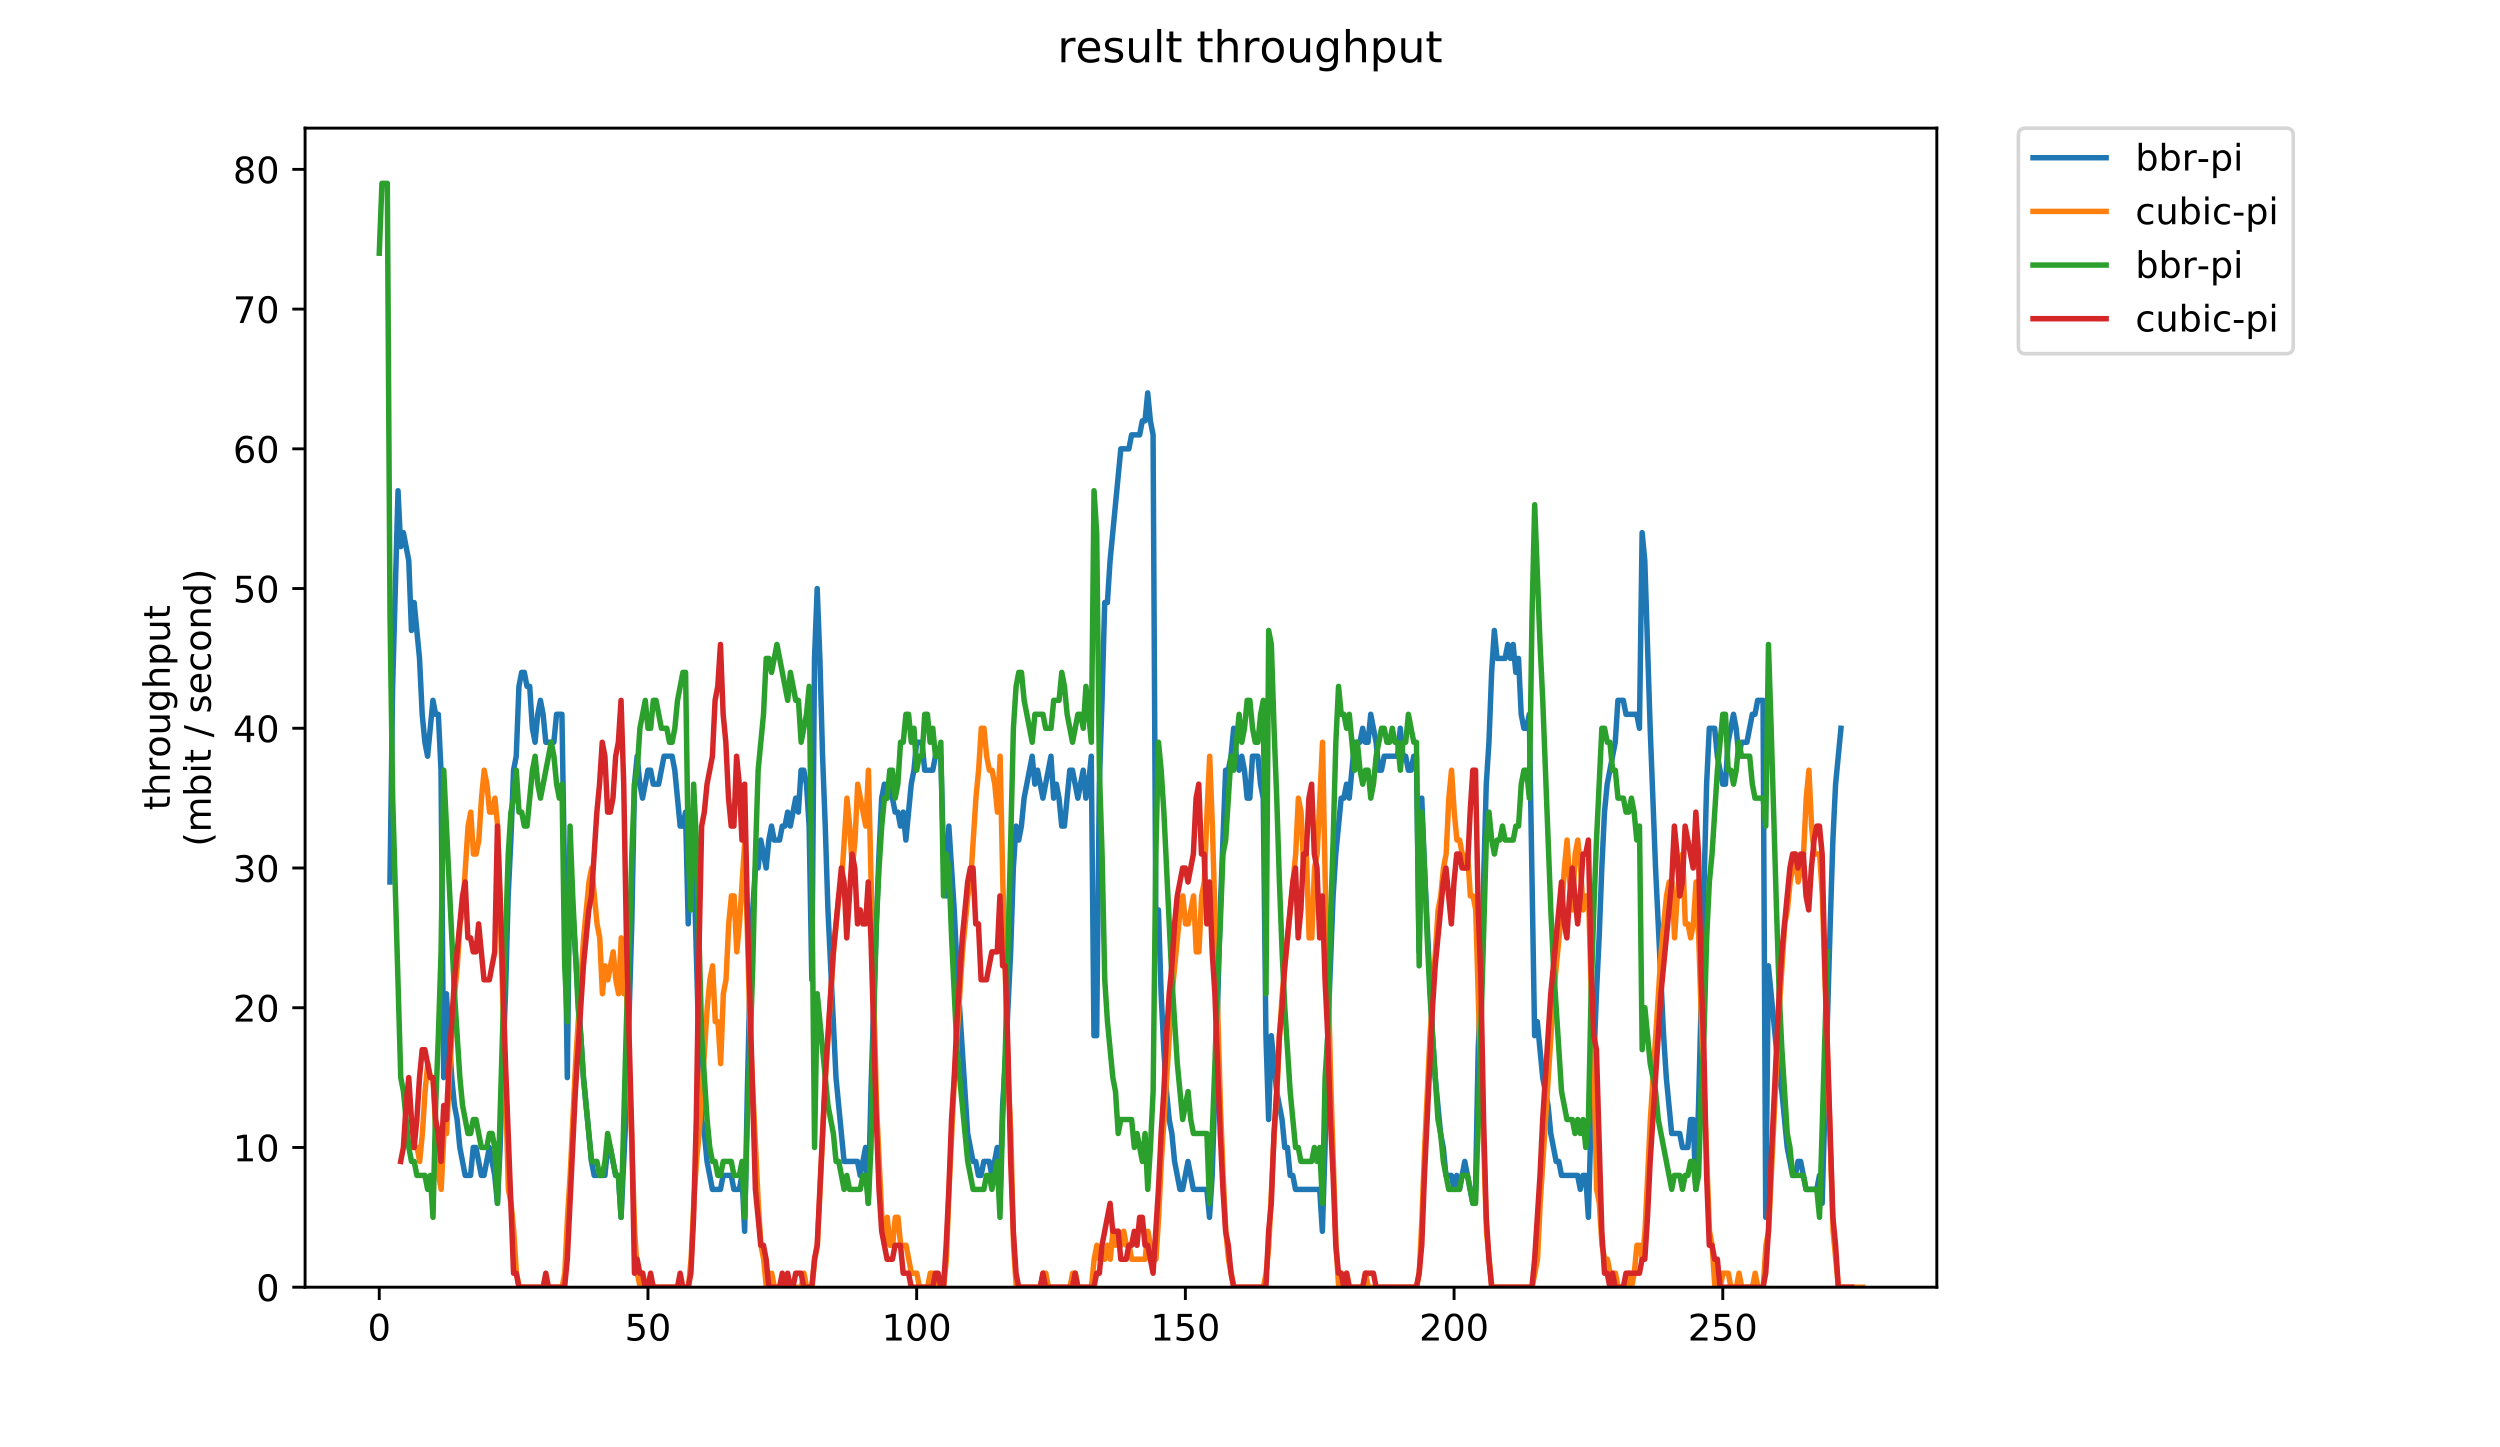 <?xml version="1.0" encoding="utf-8" standalone="no"?>
<!DOCTYPE svg PUBLIC "-//W3C//DTD SVG 1.1//EN"
  "http://www.w3.org/Graphics/SVG/1.1/DTD/svg11.dtd">
<!-- Created with matplotlib (https://matplotlib.org/) -->
<svg height="396pt" version="1.1" viewBox="0 0 684 396" width="684pt" xmlns="http://www.w3.org/2000/svg" xmlns:xlink="http://www.w3.org/1999/xlink">
 <defs>
  <style type="text/css">
*{stroke-linecap:butt;stroke-linejoin:round;}
  </style>
 </defs>
 <g id="figure_1">
  <g id="patch_1">
   <path d="M 0 396 
L 684 396 
L 684 0 
L 0 0 
z
" style="fill:#ffffff;"/>
  </g>
  <g id="axes_1">
   <g id="patch_2">
    <path d="M 83.472 352.174 
L 529.913 352.174 
L 529.913 35.062 
L 83.472 35.062 
z
" style="fill:#ffffff;"/>
   </g>
   <g id="matplotlib.axis_1">
    <g id="xtick_1">
     <g id="line2d_1">
      <defs>
       <path d="M 0 0 
L 0 3.5 
" id="mf6c0ebbb5a" style="stroke:#000000;stroke-width:0.8;"/>
      </defs>
      <g>
       <use style="stroke:#000000;stroke-width:0.8;" x="103.765" xlink:href="#mf6c0ebbb5a" y="352.174"/>
      </g>
     </g>
     <g id="text_1">
      <!-- 0 -->
      <defs>
       <path d="M 31.781 66.406 
Q 24.172 66.406 20.328 58.906 
Q 16.5 51.422 16.5 36.375 
Q 16.5 21.391 20.328 13.891 
Q 24.172 6.391 31.781 6.391 
Q 39.453 6.391 43.281 13.891 
Q 47.125 21.391 47.125 36.375 
Q 47.125 51.422 43.281 58.906 
Q 39.453 66.406 31.781 66.406 
z
M 31.781 74.219 
Q 44.047 74.219 50.516 64.516 
Q 56.984 54.828 56.984 36.375 
Q 56.984 17.969 50.516 8.266 
Q 44.047 -1.422 31.781 -1.422 
Q 19.531 -1.422 13.062 8.266 
Q 6.594 17.969 6.594 36.375 
Q 6.594 54.828 13.062 64.516 
Q 19.531 74.219 31.781 74.219 
z
" id="DejaVuSans-48"/>
      </defs>
      <g transform="translate(100.584 366.773)scale(0.1 -0.1)">
       <use xlink:href="#DejaVuSans-48"/>
      </g>
     </g>
    </g>
    <g id="xtick_2">
     <g id="line2d_2">
      <g>
       <use style="stroke:#000000;stroke-width:0.8;" x="177.283" xlink:href="#mf6c0ebbb5a" y="352.174"/>
      </g>
     </g>
     <g id="text_2">
      <!-- 50 -->
      <defs>
       <path d="M 10.797 72.906 
L 49.516 72.906 
L 49.516 64.594 
L 19.828 64.594 
L 19.828 46.734 
Q 21.969 47.469 24.109 47.828 
Q 26.266 48.188 28.422 48.188 
Q 40.625 48.188 47.75 41.5 
Q 54.891 34.812 54.891 23.391 
Q 54.891 11.625 47.562 5.094 
Q 40.234 -1.422 26.906 -1.422 
Q 22.312 -1.422 17.547 -0.641 
Q 12.797 0.141 7.719 1.703 
L 7.719 11.625 
Q 12.109 9.234 16.797 8.062 
Q 21.484 6.891 26.703 6.891 
Q 35.156 6.891 40.078 11.328 
Q 45.016 15.766 45.016 23.391 
Q 45.016 31 40.078 35.438 
Q 35.156 39.891 26.703 39.891 
Q 22.75 39.891 18.812 39.016 
Q 14.891 38.141 10.797 36.281 
z
" id="DejaVuSans-53"/>
      </defs>
      <g transform="translate(170.92 366.773)scale(0.1 -0.1)">
       <use xlink:href="#DejaVuSans-53"/>
       <use x="63.623" xlink:href="#DejaVuSans-48"/>
      </g>
     </g>
    </g>
    <g id="xtick_3">
     <g id="line2d_3">
      <g>
       <use style="stroke:#000000;stroke-width:0.8;" x="250.8" xlink:href="#mf6c0ebbb5a" y="352.174"/>
      </g>
     </g>
     <g id="text_3">
      <!-- 100 -->
      <defs>
       <path d="M 12.406 8.297 
L 28.516 8.297 
L 28.516 63.922 
L 10.984 60.406 
L 10.984 69.391 
L 28.422 72.906 
L 38.281 72.906 
L 38.281 8.297 
L 54.391 8.297 
L 54.391 0 
L 12.406 0 
z
" id="DejaVuSans-49"/>
      </defs>
      <g transform="translate(241.256 366.773)scale(0.1 -0.1)">
       <use xlink:href="#DejaVuSans-49"/>
       <use x="63.623" xlink:href="#DejaVuSans-48"/>
       <use x="127.246" xlink:href="#DejaVuSans-48"/>
      </g>
     </g>
    </g>
    <g id="xtick_4">
     <g id="line2d_4">
      <g>
       <use style="stroke:#000000;stroke-width:0.8;" x="324.318" xlink:href="#mf6c0ebbb5a" y="352.174"/>
      </g>
     </g>
     <g id="text_4">
      <!-- 150 -->
      <g transform="translate(314.774 366.773)scale(0.1 -0.1)">
       <use xlink:href="#DejaVuSans-49"/>
       <use x="63.623" xlink:href="#DejaVuSans-53"/>
       <use x="127.246" xlink:href="#DejaVuSans-48"/>
      </g>
     </g>
    </g>
    <g id="xtick_5">
     <g id="line2d_5">
      <g>
       <use style="stroke:#000000;stroke-width:0.8;" x="397.835" xlink:href="#mf6c0ebbb5a" y="352.174"/>
      </g>
     </g>
     <g id="text_5">
      <!-- 200 -->
      <defs>
       <path d="M 19.188 8.297 
L 53.609 8.297 
L 53.609 0 
L 7.328 0 
L 7.328 8.297 
Q 12.938 14.109 22.625 23.891 
Q 32.328 33.688 34.812 36.531 
Q 39.547 41.844 41.422 45.531 
Q 43.312 49.219 43.312 52.781 
Q 43.312 58.594 39.234 62.25 
Q 35.156 65.922 28.609 65.922 
Q 23.969 65.922 18.812 64.312 
Q 13.672 62.703 7.812 59.422 
L 7.812 69.391 
Q 13.766 71.781 18.938 73 
Q 24.125 74.219 28.422 74.219 
Q 39.75 74.219 46.484 68.547 
Q 53.219 62.891 53.219 53.422 
Q 53.219 48.922 51.531 44.891 
Q 49.859 40.875 45.406 35.406 
Q 44.188 33.984 37.641 27.219 
Q 31.109 20.453 19.188 8.297 
z
" id="DejaVuSans-50"/>
      </defs>
      <g transform="translate(388.292 366.773)scale(0.1 -0.1)">
       <use xlink:href="#DejaVuSans-50"/>
       <use x="63.623" xlink:href="#DejaVuSans-48"/>
       <use x="127.246" xlink:href="#DejaVuSans-48"/>
      </g>
     </g>
    </g>
    <g id="xtick_6">
     <g id="line2d_6">
      <g>
       <use style="stroke:#000000;stroke-width:0.8;" x="471.353" xlink:href="#mf6c0ebbb5a" y="352.174"/>
      </g>
     </g>
     <g id="text_6">
      <!-- 250 -->
      <g transform="translate(461.809 366.773)scale(0.1 -0.1)">
       <use xlink:href="#DejaVuSans-50"/>
       <use x="63.623" xlink:href="#DejaVuSans-53"/>
       <use x="127.246" xlink:href="#DejaVuSans-48"/>
      </g>
     </g>
    </g>
   </g>
   <g id="matplotlib.axis_2">
    <g id="ytick_1">
     <g id="line2d_7">
      <defs>
       <path d="M 0 0 
L -3.5 0 
" id="mfbaf4d97bb" style="stroke:#000000;stroke-width:0.8;"/>
      </defs>
      <g>
       <use style="stroke:#000000;stroke-width:0.8;" x="83.472" xlink:href="#mfbaf4d97bb" y="352.174"/>
      </g>
     </g>
     <g id="text_7">
      <!-- 0 -->
      <g transform="translate(70.11 355.973)scale(0.1 -0.1)">
       <use xlink:href="#DejaVuSans-48"/>
      </g>
     </g>
    </g>
    <g id="ytick_2">
     <g id="line2d_8">
      <g>
       <use style="stroke:#000000;stroke-width:0.8;" x="83.472" xlink:href="#mfbaf4d97bb" y="313.945"/>
      </g>
     </g>
     <g id="text_8">
      <!-- 10 -->
      <g transform="translate(63.747 317.744)scale(0.1 -0.1)">
       <use xlink:href="#DejaVuSans-49"/>
       <use x="63.623" xlink:href="#DejaVuSans-48"/>
      </g>
     </g>
    </g>
    <g id="ytick_3">
     <g id="line2d_9">
      <g>
       <use style="stroke:#000000;stroke-width:0.8;" x="83.472" xlink:href="#mfbaf4d97bb" y="275.716"/>
      </g>
     </g>
     <g id="text_9">
      <!-- 20 -->
      <g transform="translate(63.747 279.515)scale(0.1 -0.1)">
       <use xlink:href="#DejaVuSans-50"/>
       <use x="63.623" xlink:href="#DejaVuSans-48"/>
      </g>
     </g>
    </g>
    <g id="ytick_4">
     <g id="line2d_10">
      <g>
       <use style="stroke:#000000;stroke-width:0.8;" x="83.472" xlink:href="#mfbaf4d97bb" y="237.486"/>
      </g>
     </g>
     <g id="text_10">
      <!-- 30 -->
      <defs>
       <path d="M 40.578 39.312 
Q 47.656 37.797 51.625 33 
Q 55.609 28.219 55.609 21.188 
Q 55.609 10.406 48.188 4.484 
Q 40.766 -1.422 27.094 -1.422 
Q 22.516 -1.422 17.656 -0.516 
Q 12.797 0.391 7.625 2.203 
L 7.625 11.719 
Q 11.719 9.328 16.594 8.109 
Q 21.484 6.891 26.812 6.891 
Q 36.078 6.891 40.938 10.547 
Q 45.797 14.203 45.797 21.188 
Q 45.797 27.641 41.281 31.266 
Q 36.766 34.906 28.719 34.906 
L 20.219 34.906 
L 20.219 43.016 
L 29.109 43.016 
Q 36.375 43.016 40.234 45.922 
Q 44.094 48.828 44.094 54.297 
Q 44.094 59.906 40.109 62.906 
Q 36.141 65.922 28.719 65.922 
Q 24.656 65.922 20.016 65.031 
Q 15.375 64.156 9.812 62.312 
L 9.812 71.094 
Q 15.438 72.656 20.344 73.438 
Q 25.25 74.219 29.594 74.219 
Q 40.828 74.219 47.359 69.109 
Q 53.906 64.016 53.906 55.328 
Q 53.906 49.266 50.438 45.094 
Q 46.969 40.922 40.578 39.312 
z
" id="DejaVuSans-51"/>
      </defs>
      <g transform="translate(63.747 241.286)scale(0.1 -0.1)">
       <use xlink:href="#DejaVuSans-51"/>
       <use x="63.623" xlink:href="#DejaVuSans-48"/>
      </g>
     </g>
    </g>
    <g id="ytick_5">
     <g id="line2d_11">
      <g>
       <use style="stroke:#000000;stroke-width:0.8;" x="83.472" xlink:href="#mfbaf4d97bb" y="199.257"/>
      </g>
     </g>
     <g id="text_11">
      <!-- 40 -->
      <defs>
       <path d="M 37.797 64.312 
L 12.891 25.391 
L 37.797 25.391 
z
M 35.203 72.906 
L 47.609 72.906 
L 47.609 25.391 
L 58.016 25.391 
L 58.016 17.188 
L 47.609 17.188 
L 47.609 0 
L 37.797 0 
L 37.797 17.188 
L 4.891 17.188 
L 4.891 26.703 
z
" id="DejaVuSans-52"/>
      </defs>
      <g transform="translate(63.747 203.056)scale(0.1 -0.1)">
       <use xlink:href="#DejaVuSans-52"/>
       <use x="63.623" xlink:href="#DejaVuSans-48"/>
      </g>
     </g>
    </g>
    <g id="ytick_6">
     <g id="line2d_12">
      <g>
       <use style="stroke:#000000;stroke-width:0.8;" x="83.472" xlink:href="#mfbaf4d97bb" y="161.028"/>
      </g>
     </g>
     <g id="text_12">
      <!-- 50 -->
      <g transform="translate(63.747 164.827)scale(0.1 -0.1)">
       <use xlink:href="#DejaVuSans-53"/>
       <use x="63.623" xlink:href="#DejaVuSans-48"/>
      </g>
     </g>
    </g>
    <g id="ytick_7">
     <g id="line2d_13">
      <g>
       <use style="stroke:#000000;stroke-width:0.8;" x="83.472" xlink:href="#mfbaf4d97bb" y="122.799"/>
      </g>
     </g>
     <g id="text_13">
      <!-- 60 -->
      <defs>
       <path d="M 33.016 40.375 
Q 26.375 40.375 22.484 35.828 
Q 18.609 31.297 18.609 23.391 
Q 18.609 15.531 22.484 10.953 
Q 26.375 6.391 33.016 6.391 
Q 39.656 6.391 43.531 10.953 
Q 47.406 15.531 47.406 23.391 
Q 47.406 31.297 43.531 35.828 
Q 39.656 40.375 33.016 40.375 
z
M 52.594 71.297 
L 52.594 62.312 
Q 48.875 64.062 45.094 64.984 
Q 41.312 65.922 37.594 65.922 
Q 27.828 65.922 22.672 59.328 
Q 17.531 52.734 16.797 39.406 
Q 19.672 43.656 24.016 45.922 
Q 28.375 48.188 33.594 48.188 
Q 44.578 48.188 50.953 41.516 
Q 57.328 34.859 57.328 23.391 
Q 57.328 12.156 50.688 5.359 
Q 44.047 -1.422 33.016 -1.422 
Q 20.359 -1.422 13.672 8.266 
Q 6.984 17.969 6.984 36.375 
Q 6.984 53.656 15.188 63.938 
Q 23.391 74.219 37.203 74.219 
Q 40.922 74.219 44.703 73.484 
Q 48.484 72.75 52.594 71.297 
z
" id="DejaVuSans-54"/>
      </defs>
      <g transform="translate(63.747 126.598)scale(0.1 -0.1)">
       <use xlink:href="#DejaVuSans-54"/>
       <use x="63.623" xlink:href="#DejaVuSans-48"/>
      </g>
     </g>
    </g>
    <g id="ytick_8">
     <g id="line2d_14">
      <g>
       <use style="stroke:#000000;stroke-width:0.8;" x="83.472" xlink:href="#mfbaf4d97bb" y="84.569"/>
      </g>
     </g>
     <g id="text_14">
      <!-- 70 -->
      <defs>
       <path d="M 8.203 72.906 
L 55.078 72.906 
L 55.078 68.703 
L 28.609 0 
L 18.312 0 
L 43.219 64.594 
L 8.203 64.594 
z
" id="DejaVuSans-55"/>
      </defs>
      <g transform="translate(63.747 88.369)scale(0.1 -0.1)">
       <use xlink:href="#DejaVuSans-55"/>
       <use x="63.623" xlink:href="#DejaVuSans-48"/>
      </g>
     </g>
    </g>
    <g id="ytick_9">
     <g id="line2d_15">
      <g>
       <use style="stroke:#000000;stroke-width:0.8;" x="83.472" xlink:href="#mfbaf4d97bb" y="46.34"/>
      </g>
     </g>
     <g id="text_15">
      <!-- 80 -->
      <defs>
       <path d="M 31.781 34.625 
Q 24.75 34.625 20.719 30.859 
Q 16.703 27.094 16.703 20.516 
Q 16.703 13.922 20.719 10.156 
Q 24.75 6.391 31.781 6.391 
Q 38.812 6.391 42.859 10.172 
Q 46.922 13.969 46.922 20.516 
Q 46.922 27.094 42.891 30.859 
Q 38.875 34.625 31.781 34.625 
z
M 21.922 38.812 
Q 15.578 40.375 12.031 44.719 
Q 8.5 49.078 8.5 55.328 
Q 8.5 64.062 14.719 69.141 
Q 20.953 74.219 31.781 74.219 
Q 42.672 74.219 48.875 69.141 
Q 55.078 64.062 55.078 55.328 
Q 55.078 49.078 51.531 44.719 
Q 48 40.375 41.703 38.812 
Q 48.828 37.156 52.797 32.312 
Q 56.781 27.484 56.781 20.516 
Q 56.781 9.906 50.312 4.234 
Q 43.844 -1.422 31.781 -1.422 
Q 19.734 -1.422 13.25 4.234 
Q 6.781 9.906 6.781 20.516 
Q 6.781 27.484 10.781 32.312 
Q 14.797 37.156 21.922 38.812 
z
M 18.312 54.391 
Q 18.312 48.734 21.844 45.562 
Q 25.391 42.391 31.781 42.391 
Q 38.141 42.391 41.719 45.562 
Q 45.312 48.734 45.312 54.391 
Q 45.312 60.062 41.719 63.234 
Q 38.141 66.406 31.781 66.406 
Q 25.391 66.406 21.844 63.234 
Q 18.312 60.062 18.312 54.391 
z
" id="DejaVuSans-56"/>
      </defs>
      <g transform="translate(63.747 50.139)scale(0.1 -0.1)">
       <use xlink:href="#DejaVuSans-56"/>
       <use x="63.623" xlink:href="#DejaVuSans-48"/>
      </g>
     </g>
    </g>
    <g id="text_16">
     <!-- throughput -->
     <defs>
      <path d="M 18.312 70.219 
L 18.312 54.688 
L 36.812 54.688 
L 36.812 47.703 
L 18.312 47.703 
L 18.312 18.016 
Q 18.312 11.328 20.141 9.422 
Q 21.969 7.516 27.594 7.516 
L 36.812 7.516 
L 36.812 0 
L 27.594 0 
Q 17.188 0 13.234 3.875 
Q 9.281 7.766 9.281 18.016 
L 9.281 47.703 
L 2.688 47.703 
L 2.688 54.688 
L 9.281 54.688 
L 9.281 70.219 
z
" id="DejaVuSans-116"/>
      <path d="M 54.891 33.016 
L 54.891 0 
L 45.906 0 
L 45.906 32.719 
Q 45.906 40.484 42.875 44.328 
Q 39.844 48.188 33.797 48.188 
Q 26.516 48.188 22.312 43.547 
Q 18.109 38.922 18.109 30.906 
L 18.109 0 
L 9.078 0 
L 9.078 75.984 
L 18.109 75.984 
L 18.109 46.188 
Q 21.344 51.125 25.703 53.562 
Q 30.078 56 35.797 56 
Q 45.219 56 50.047 50.172 
Q 54.891 44.344 54.891 33.016 
z
" id="DejaVuSans-104"/>
      <path d="M 41.109 46.297 
Q 39.594 47.172 37.812 47.578 
Q 36.031 48 33.891 48 
Q 26.266 48 22.188 43.047 
Q 18.109 38.094 18.109 28.812 
L 18.109 0 
L 9.078 0 
L 9.078 54.688 
L 18.109 54.688 
L 18.109 46.188 
Q 20.953 51.172 25.484 53.578 
Q 30.031 56 36.531 56 
Q 37.453 56 38.578 55.875 
Q 39.703 55.766 41.062 55.516 
z
" id="DejaVuSans-114"/>
      <path d="M 30.609 48.391 
Q 23.391 48.391 19.188 42.75 
Q 14.984 37.109 14.984 27.297 
Q 14.984 17.484 19.156 11.844 
Q 23.344 6.203 30.609 6.203 
Q 37.797 6.203 41.984 11.859 
Q 46.188 17.531 46.188 27.297 
Q 46.188 37.016 41.984 42.703 
Q 37.797 48.391 30.609 48.391 
z
M 30.609 56 
Q 42.328 56 49.016 48.375 
Q 55.719 40.766 55.719 27.297 
Q 55.719 13.875 49.016 6.219 
Q 42.328 -1.422 30.609 -1.422 
Q 18.844 -1.422 12.172 6.219 
Q 5.516 13.875 5.516 27.297 
Q 5.516 40.766 12.172 48.375 
Q 18.844 56 30.609 56 
z
" id="DejaVuSans-111"/>
      <path d="M 8.5 21.578 
L 8.5 54.688 
L 17.484 54.688 
L 17.484 21.922 
Q 17.484 14.156 20.5 10.266 
Q 23.531 6.391 29.594 6.391 
Q 36.859 6.391 41.078 11.031 
Q 45.312 15.672 45.312 23.688 
L 45.312 54.688 
L 54.297 54.688 
L 54.297 0 
L 45.312 0 
L 45.312 8.406 
Q 42.047 3.422 37.719 1 
Q 33.406 -1.422 27.688 -1.422 
Q 18.266 -1.422 13.375 4.438 
Q 8.5 10.297 8.5 21.578 
z
M 31.109 56 
z
" id="DejaVuSans-117"/>
      <path d="M 45.406 27.984 
Q 45.406 37.75 41.375 43.109 
Q 37.359 48.484 30.078 48.484 
Q 22.859 48.484 18.828 43.109 
Q 14.797 37.75 14.797 27.984 
Q 14.797 18.266 18.828 12.891 
Q 22.859 7.516 30.078 7.516 
Q 37.359 7.516 41.375 12.891 
Q 45.406 18.266 45.406 27.984 
z
M 54.391 6.781 
Q 54.391 -7.172 48.188 -13.984 
Q 42 -20.797 29.203 -20.797 
Q 24.469 -20.797 20.266 -20.094 
Q 16.062 -19.391 12.109 -17.922 
L 12.109 -9.188 
Q 16.062 -11.328 19.922 -12.344 
Q 23.781 -13.375 27.781 -13.375 
Q 36.625 -13.375 41.016 -8.766 
Q 45.406 -4.156 45.406 5.172 
L 45.406 9.625 
Q 42.625 4.781 38.281 2.391 
Q 33.938 0 27.875 0 
Q 17.828 0 11.672 7.656 
Q 5.516 15.328 5.516 27.984 
Q 5.516 40.672 11.672 48.328 
Q 17.828 56 27.875 56 
Q 33.938 56 38.281 53.609 
Q 42.625 51.219 45.406 46.391 
L 45.406 54.688 
L 54.391 54.688 
z
" id="DejaVuSans-103"/>
      <path d="M 18.109 8.203 
L 18.109 -20.797 
L 9.078 -20.797 
L 9.078 54.688 
L 18.109 54.688 
L 18.109 46.391 
Q 20.953 51.266 25.266 53.625 
Q 29.594 56 35.594 56 
Q 45.562 56 51.781 48.094 
Q 58.016 40.188 58.016 27.297 
Q 58.016 14.406 51.781 6.484 
Q 45.562 -1.422 35.594 -1.422 
Q 29.594 -1.422 25.266 0.953 
Q 20.953 3.328 18.109 8.203 
z
M 48.688 27.297 
Q 48.688 37.203 44.609 42.844 
Q 40.531 48.484 33.406 48.484 
Q 26.266 48.484 22.188 42.844 
Q 18.109 37.203 18.109 27.297 
Q 18.109 17.391 22.188 11.75 
Q 26.266 6.109 33.406 6.109 
Q 40.531 6.109 44.609 11.75 
Q 48.688 17.391 48.688 27.297 
z
" id="DejaVuSans-112"/>
     </defs>
     <g transform="translate(46.47 221.675)rotate(-90)scale(0.1 -0.1)">
      <use xlink:href="#DejaVuSans-116"/>
      <use x="39.209" xlink:href="#DejaVuSans-104"/>
      <use x="102.588" xlink:href="#DejaVuSans-114"/>
      <use x="143.67" xlink:href="#DejaVuSans-111"/>
      <use x="204.852" xlink:href="#DejaVuSans-117"/>
      <use x="268.23" xlink:href="#DejaVuSans-103"/>
      <use x="331.707" xlink:href="#DejaVuSans-104"/>
      <use x="395.086" xlink:href="#DejaVuSans-112"/>
      <use x="458.562" xlink:href="#DejaVuSans-117"/>
      <use x="521.941" xlink:href="#DejaVuSans-116"/>
     </g>
     <!-- (mbit / second) -->
     <defs>
      <path d="M 31 75.875 
Q 24.469 64.656 21.281 53.656 
Q 18.109 42.672 18.109 31.391 
Q 18.109 20.125 21.312 9.062 
Q 24.516 -2 31 -13.188 
L 23.188 -13.188 
Q 15.875 -1.703 12.234 9.375 
Q 8.594 20.453 8.594 31.391 
Q 8.594 42.281 12.203 53.312 
Q 15.828 64.359 23.188 75.875 
z
" id="DejaVuSans-40"/>
      <path d="M 52 44.188 
Q 55.375 50.25 60.062 53.125 
Q 64.75 56 71.094 56 
Q 79.641 56 84.281 50.016 
Q 88.922 44.047 88.922 33.016 
L 88.922 0 
L 79.891 0 
L 79.891 32.719 
Q 79.891 40.578 77.094 44.375 
Q 74.312 48.188 68.609 48.188 
Q 61.625 48.188 57.562 43.547 
Q 53.516 38.922 53.516 30.906 
L 53.516 0 
L 44.484 0 
L 44.484 32.719 
Q 44.484 40.625 41.703 44.406 
Q 38.922 48.188 33.109 48.188 
Q 26.219 48.188 22.156 43.531 
Q 18.109 38.875 18.109 30.906 
L 18.109 0 
L 9.078 0 
L 9.078 54.688 
L 18.109 54.688 
L 18.109 46.188 
Q 21.188 51.219 25.484 53.609 
Q 29.781 56 35.688 56 
Q 41.656 56 45.828 52.969 
Q 50 49.953 52 44.188 
z
" id="DejaVuSans-109"/>
      <path d="M 48.688 27.297 
Q 48.688 37.203 44.609 42.844 
Q 40.531 48.484 33.406 48.484 
Q 26.266 48.484 22.188 42.844 
Q 18.109 37.203 18.109 27.297 
Q 18.109 17.391 22.188 11.75 
Q 26.266 6.109 33.406 6.109 
Q 40.531 6.109 44.609 11.75 
Q 48.688 17.391 48.688 27.297 
z
M 18.109 46.391 
Q 20.953 51.266 25.266 53.625 
Q 29.594 56 35.594 56 
Q 45.562 56 51.781 48.094 
Q 58.016 40.188 58.016 27.297 
Q 58.016 14.406 51.781 6.484 
Q 45.562 -1.422 35.594 -1.422 
Q 29.594 -1.422 25.266 0.953 
Q 20.953 3.328 18.109 8.203 
L 18.109 0 
L 9.078 0 
L 9.078 75.984 
L 18.109 75.984 
z
" id="DejaVuSans-98"/>
      <path d="M 9.422 54.688 
L 18.406 54.688 
L 18.406 0 
L 9.422 0 
z
M 9.422 75.984 
L 18.406 75.984 
L 18.406 64.594 
L 9.422 64.594 
z
" id="DejaVuSans-105"/>
      <path id="DejaVuSans-32"/>
      <path d="M 25.391 72.906 
L 33.688 72.906 
L 8.297 -9.281 
L 0 -9.281 
z
" id="DejaVuSans-47"/>
      <path d="M 44.281 53.078 
L 44.281 44.578 
Q 40.484 46.531 36.375 47.5 
Q 32.281 48.484 27.875 48.484 
Q 21.188 48.484 17.844 46.438 
Q 14.5 44.391 14.5 40.281 
Q 14.5 37.156 16.891 35.375 
Q 19.281 33.594 26.516 31.984 
L 29.594 31.297 
Q 39.156 29.25 43.188 25.516 
Q 47.219 21.781 47.219 15.094 
Q 47.219 7.469 41.188 3.016 
Q 35.156 -1.422 24.609 -1.422 
Q 20.219 -1.422 15.453 -0.562 
Q 10.688 0.297 5.422 2 
L 5.422 11.281 
Q 10.406 8.688 15.234 7.391 
Q 20.062 6.109 24.812 6.109 
Q 31.156 6.109 34.562 8.281 
Q 37.984 10.453 37.984 14.406 
Q 37.984 18.062 35.516 20.016 
Q 33.062 21.969 24.703 23.781 
L 21.578 24.516 
Q 13.234 26.266 9.516 29.906 
Q 5.812 33.547 5.812 39.891 
Q 5.812 47.609 11.281 51.797 
Q 16.75 56 26.812 56 
Q 31.781 56 36.172 55.266 
Q 40.578 54.547 44.281 53.078 
z
" id="DejaVuSans-115"/>
      <path d="M 56.203 29.594 
L 56.203 25.203 
L 14.891 25.203 
Q 15.484 15.922 20.484 11.062 
Q 25.484 6.203 34.422 6.203 
Q 39.594 6.203 44.453 7.469 
Q 49.312 8.734 54.109 11.281 
L 54.109 2.781 
Q 49.266 0.734 44.188 -0.344 
Q 39.109 -1.422 33.891 -1.422 
Q 20.797 -1.422 13.156 6.188 
Q 5.516 13.812 5.516 26.812 
Q 5.516 40.234 12.766 48.109 
Q 20.016 56 32.328 56 
Q 43.359 56 49.781 48.891 
Q 56.203 41.797 56.203 29.594 
z
M 47.219 32.234 
Q 47.125 39.594 43.094 43.984 
Q 39.062 48.391 32.422 48.391 
Q 24.906 48.391 20.391 44.141 
Q 15.875 39.891 15.188 32.172 
z
" id="DejaVuSans-101"/>
      <path d="M 48.781 52.594 
L 48.781 44.188 
Q 44.969 46.297 41.141 47.344 
Q 37.312 48.391 33.406 48.391 
Q 24.656 48.391 19.812 42.844 
Q 14.984 37.312 14.984 27.297 
Q 14.984 17.281 19.812 11.734 
Q 24.656 6.203 33.406 6.203 
Q 37.312 6.203 41.141 7.25 
Q 44.969 8.297 48.781 10.406 
L 48.781 2.094 
Q 45.016 0.344 40.984 -0.531 
Q 36.969 -1.422 32.422 -1.422 
Q 20.062 -1.422 12.781 6.344 
Q 5.516 14.109 5.516 27.297 
Q 5.516 40.672 12.859 48.328 
Q 20.219 56 33.016 56 
Q 37.156 56 41.109 55.141 
Q 45.062 54.297 48.781 52.594 
z
" id="DejaVuSans-99"/>
      <path d="M 54.891 33.016 
L 54.891 0 
L 45.906 0 
L 45.906 32.719 
Q 45.906 40.484 42.875 44.328 
Q 39.844 48.188 33.797 48.188 
Q 26.516 48.188 22.312 43.547 
Q 18.109 38.922 18.109 30.906 
L 18.109 0 
L 9.078 0 
L 9.078 54.688 
L 18.109 54.688 
L 18.109 46.188 
Q 21.344 51.125 25.703 53.562 
Q 30.078 56 35.797 56 
Q 45.219 56 50.047 50.172 
Q 54.891 44.344 54.891 33.016 
z
" id="DejaVuSans-110"/>
      <path d="M 45.406 46.391 
L 45.406 75.984 
L 54.391 75.984 
L 54.391 0 
L 45.406 0 
L 45.406 8.203 
Q 42.578 3.328 38.25 0.953 
Q 33.938 -1.422 27.875 -1.422 
Q 17.969 -1.422 11.734 6.484 
Q 5.516 14.406 5.516 27.297 
Q 5.516 40.188 11.734 48.094 
Q 17.969 56 27.875 56 
Q 33.938 56 38.25 53.625 
Q 42.578 51.266 45.406 46.391 
z
M 14.797 27.297 
Q 14.797 17.391 18.875 11.75 
Q 22.953 6.109 30.078 6.109 
Q 37.203 6.109 41.297 11.75 
Q 45.406 17.391 45.406 27.297 
Q 45.406 37.203 41.297 42.844 
Q 37.203 48.484 30.078 48.484 
Q 22.953 48.484 18.875 42.844 
Q 14.797 37.203 14.797 27.297 
z
" id="DejaVuSans-100"/>
      <path d="M 8.016 75.875 
L 15.828 75.875 
Q 23.141 64.359 26.781 53.312 
Q 30.422 42.281 30.422 31.391 
Q 30.422 20.453 26.781 9.375 
Q 23.141 -1.703 15.828 -13.188 
L 8.016 -13.188 
Q 14.5 -2 17.703 9.062 
Q 20.906 20.125 20.906 31.391 
Q 20.906 42.672 17.703 53.656 
Q 14.5 64.656 8.016 75.875 
z
" id="DejaVuSans-41"/>
     </defs>
     <g transform="translate(57.668 231.609)rotate(-90)scale(0.1 -0.1)">
      <use xlink:href="#DejaVuSans-40"/>
      <use x="39.014" xlink:href="#DejaVuSans-109"/>
      <use x="136.426" xlink:href="#DejaVuSans-98"/>
      <use x="199.902" xlink:href="#DejaVuSans-105"/>
      <use x="227.686" xlink:href="#DejaVuSans-116"/>
      <use x="266.895" xlink:href="#DejaVuSans-32"/>
      <use x="298.682" xlink:href="#DejaVuSans-47"/>
      <use x="332.373" xlink:href="#DejaVuSans-32"/>
      <use x="364.16" xlink:href="#DejaVuSans-115"/>
      <use x="416.26" xlink:href="#DejaVuSans-101"/>
      <use x="477.783" xlink:href="#DejaVuSans-99"/>
      <use x="532.764" xlink:href="#DejaVuSans-111"/>
      <use x="593.945" xlink:href="#DejaVuSans-110"/>
      <use x="657.324" xlink:href="#DejaVuSans-100"/>
      <use x="720.801" xlink:href="#DejaVuSans-41"/>
     </g>
    </g>
   </g>
   <g id="line2d_16">
    <path clip-path="url(#p2f5657babe)" d="M 106.691 241.309 
L 107.426 187.788 
L 108.897 134.267 
L 109.632 149.559 
L 110.367 145.736 
L 111.837 153.382 
L 112.573 172.497 
L 113.308 164.851 
L 114.778 180.143 
L 115.513 195.434 
L 116.248 203.08 
L 116.984 206.903 
L 118.454 191.611 
L 119.189 195.434 
L 119.924 195.434 
L 120.659 210.726 
L 121.395 294.83 
L 122.13 271.893 
L 123.6 294.83 
L 124.335 302.476 
L 125.07 306.299 
L 125.806 313.945 
L 127.276 321.591 
L 128.746 321.591 
L 129.482 313.945 
L 130.217 313.945 
L 131.687 321.591 
L 132.422 321.591 
L 133.893 313.945 
L 135.363 321.591 
L 136.098 329.237 
L 136.833 313.945 
L 137.568 291.007 
L 138.304 271.893 
L 139.039 245.132 
L 139.774 229.841 
L 140.509 210.726 
L 141.244 206.903 
L 141.98 187.788 
L 142.715 183.965 
L 143.45 183.965 
L 144.185 187.788 
L 144.92 187.788 
L 145.655 199.257 
L 146.391 203.08 
L 147.126 195.434 
L 147.861 191.611 
L 148.596 195.434 
L 149.331 203.08 
L 151.537 203.08 
L 152.272 195.434 
L 153.742 195.434 
L 154.478 241.309 
L 155.213 294.83 
L 155.948 233.663 
L 156.683 248.955 
L 159.624 294.83 
L 161.829 317.768 
L 162.564 321.591 
L 165.505 321.591 
L 166.24 313.945 
L 166.975 313.945 
L 168.446 321.591 
L 169.181 321.591 
L 169.916 333.06 
L 171.387 302.476 
L 172.857 252.778 
L 173.592 214.549 
L 174.327 206.903 
L 175.062 214.549 
L 175.798 218.372 
L 177.268 210.726 
L 178.003 210.726 
L 178.738 214.549 
L 180.209 214.549 
L 181.679 206.903 
L 183.885 206.903 
L 184.62 210.726 
L 186.09 226.018 
L 186.825 226.018 
L 187.56 222.195 
L 188.296 252.778 
L 189.031 229.841 
L 189.766 233.663 
L 191.236 287.184 
L 191.971 306.299 
L 192.707 310.122 
L 193.442 317.768 
L 194.912 325.414 
L 197.118 325.414 
L 197.853 321.591 
L 200.058 321.591 
L 200.794 325.414 
L 202.264 325.414 
L 202.999 321.591 
L 203.734 336.882 
L 204.469 298.653 
L 205.205 268.07 
L 205.94 248.955 
L 206.675 237.486 
L 207.41 237.486 
L 208.145 229.841 
L 209.616 237.486 
L 210.351 229.841 
L 211.086 226.018 
L 211.821 229.841 
L 213.292 229.841 
L 214.027 226.018 
L 214.762 226.018 
L 215.497 222.195 
L 216.232 226.018 
L 217.703 218.372 
L 218.438 222.195 
L 219.173 210.726 
L 219.908 210.726 
L 220.643 214.549 
L 221.378 226.018 
L 222.114 268.07 
L 222.849 180.143 
L 223.584 161.028 
L 224.319 180.143 
L 225.054 206.903 
L 225.79 226.018 
L 226.525 248.955 
L 228.73 294.83 
L 230.936 317.768 
L 234.612 317.768 
L 235.347 321.591 
L 236.817 313.945 
L 237.552 329.237 
L 238.288 298.653 
L 239.758 252.778 
L 240.493 233.663 
L 241.228 218.372 
L 241.963 214.549 
L 242.699 218.372 
L 243.434 214.549 
L 244.904 222.195 
L 245.639 222.195 
L 246.374 226.018 
L 247.11 222.195 
L 247.845 229.841 
L 249.315 214.549 
L 250.05 210.726 
L 250.785 203.08 
L 252.256 203.08 
L 252.991 210.726 
L 255.197 210.726 
L 255.932 206.903 
L 257.402 206.903 
L 258.137 233.663 
L 258.872 245.132 
L 259.608 226.018 
L 261.078 248.955 
L 261.813 264.247 
L 264.754 310.122 
L 266.224 317.768 
L 266.959 317.768 
L 267.695 321.591 
L 268.43 321.591 
L 269.165 317.768 
L 270.635 317.768 
L 271.37 321.591 
L 272.841 313.945 
L 273.576 329.237 
L 274.311 302.476 
L 275.046 291.007 
L 276.517 260.424 
L 277.252 237.486 
L 277.987 226.018 
L 278.722 229.841 
L 279.457 226.018 
L 280.193 218.372 
L 282.398 206.903 
L 283.133 214.549 
L 283.868 210.726 
L 285.339 218.372 
L 287.544 206.903 
L 288.279 218.372 
L 289.015 214.549 
L 289.75 218.372 
L 290.485 226.018 
L 291.22 226.018 
L 292.691 210.726 
L 293.426 210.726 
L 294.896 218.372 
L 296.366 210.726 
L 297.102 218.372 
L 297.837 214.549 
L 298.572 206.903 
L 299.307 283.362 
L 300.042 283.362 
L 300.777 214.549 
L 301.513 191.611 
L 302.248 164.851 
L 302.983 164.851 
L 303.718 153.382 
L 306.659 122.799 
L 308.864 122.799 
L 309.6 118.976 
L 311.805 118.976 
L 312.54 115.153 
L 313.275 115.153 
L 314.011 107.507 
L 314.746 115.153 
L 315.481 118.976 
L 316.216 248.955 
L 316.951 248.955 
L 317.686 271.893 
L 318.422 287.184 
L 319.157 298.653 
L 319.892 306.299 
L 320.627 310.122 
L 321.362 317.768 
L 322.833 325.414 
L 323.568 325.414 
L 325.038 317.768 
L 326.509 325.414 
L 330.184 325.414 
L 330.92 333.06 
L 331.655 321.591 
L 333.125 275.716 
L 333.86 248.955 
L 335.331 210.726 
L 336.066 210.726 
L 336.801 206.903 
L 337.536 199.257 
L 338.271 206.903 
L 339.007 210.726 
L 339.742 206.903 
L 340.477 210.726 
L 341.212 218.372 
L 341.947 218.372 
L 342.682 206.903 
L 344.153 206.903 
L 344.888 214.549 
L 345.623 218.372 
L 346.358 283.362 
L 347.093 306.299 
L 347.829 283.362 
L 349.299 298.653 
L 350.769 306.299 
L 351.505 313.945 
L 352.24 313.945 
L 352.975 321.591 
L 353.71 321.591 
L 354.445 325.414 
L 361.062 325.414 
L 361.797 336.882 
L 362.532 313.945 
L 363.267 283.362 
L 364.738 245.132 
L 365.473 233.663 
L 366.943 218.372 
L 367.678 218.372 
L 368.414 214.549 
L 369.149 218.372 
L 370.619 203.08 
L 372.089 203.08 
L 372.825 199.257 
L 373.56 203.08 
L 374.295 203.08 
L 375.03 195.434 
L 376.501 203.08 
L 377.236 210.726 
L 377.971 210.726 
L 378.706 206.903 
L 382.382 206.903 
L 383.117 199.257 
L 383.852 206.903 
L 384.587 206.903 
L 385.323 210.726 
L 386.058 210.726 
L 386.793 206.903 
L 387.528 206.903 
L 388.263 260.424 
L 388.998 218.372 
L 389.734 237.486 
L 391.939 283.362 
L 392.674 294.83 
L 394.145 310.122 
L 394.88 313.945 
L 395.615 321.591 
L 397.085 321.591 
L 397.821 325.414 
L 398.556 321.591 
L 399.291 325.414 
L 400.761 317.768 
L 402.967 329.237 
L 403.702 325.414 
L 404.437 287.184 
L 405.172 268.07 
L 406.643 214.549 
L 407.378 203.08 
L 408.113 183.965 
L 408.848 172.497 
L 409.583 180.143 
L 411.789 180.143 
L 412.524 176.32 
L 413.259 180.143 
L 413.994 176.32 
L 414.73 183.965 
L 415.465 180.143 
L 416.2 195.434 
L 416.935 199.257 
L 417.67 199.257 
L 418.406 195.434 
L 419.876 283.362 
L 420.611 279.539 
L 422.081 294.83 
L 423.552 302.476 
L 424.287 310.122 
L 425.757 317.768 
L 426.492 317.768 
L 427.228 321.591 
L 431.639 321.591 
L 432.374 325.414 
L 433.109 321.591 
L 433.844 321.591 
L 434.579 333.06 
L 435.315 306.299 
L 436.05 291.007 
L 436.785 271.893 
L 437.52 256.601 
L 438.255 237.486 
L 438.99 222.195 
L 439.726 214.549 
L 441.931 203.08 
L 442.666 191.611 
L 444.137 191.611 
L 444.872 195.434 
L 447.813 195.434 
L 448.548 199.257 
L 449.283 145.736 
L 450.018 153.382 
L 451.488 199.257 
L 452.959 237.486 
L 455.164 283.362 
L 455.899 294.83 
L 457.37 310.122 
L 459.575 310.122 
L 460.311 313.945 
L 461.781 313.945 
L 462.516 306.299 
L 463.251 306.299 
L 463.986 325.414 
L 464.722 302.476 
L 466.927 214.549 
L 467.662 199.257 
L 469.133 199.257 
L 469.868 206.903 
L 471.338 214.549 
L 472.073 214.549 
L 472.809 203.08 
L 474.279 195.434 
L 475.014 199.257 
L 475.749 206.903 
L 476.484 203.08 
L 477.955 203.08 
L 479.425 195.434 
L 480.16 195.434 
L 480.895 191.611 
L 482.366 191.611 
L 483.101 333.06 
L 483.836 264.247 
L 486.777 294.83 
L 487.512 298.653 
L 488.982 313.945 
L 490.453 321.591 
L 491.188 321.591 
L 491.923 317.768 
L 492.658 317.768 
L 494.129 325.414 
L 497.069 325.414 
L 497.804 321.591 
L 498.54 329.237 
L 500.745 252.778 
L 501.48 229.841 
L 502.216 214.549 
L 503.686 199.257 
L 503.686 199.257 
" style="fill:none;stroke:#1f77b4;stroke-linecap:square;stroke-width:1.5;"/>
   </g>
   <g id="line2d_17">
    <path clip-path="url(#p2f5657babe)" d="M 112.625 313.945 
L 114.096 313.945 
L 114.831 317.768 
L 115.566 310.122 
L 116.301 298.653 
L 117.036 291.007 
L 117.772 294.83 
L 118.507 294.83 
L 119.242 310.122 
L 119.977 321.591 
L 120.712 325.414 
L 121.448 310.122 
L 122.183 310.122 
L 122.918 294.83 
L 124.388 271.893 
L 125.123 264.247 
L 125.859 252.778 
L 126.594 248.955 
L 128.064 226.018 
L 128.799 222.195 
L 129.534 233.663 
L 130.27 233.663 
L 131.005 229.841 
L 131.74 218.372 
L 132.475 210.726 
L 133.21 214.549 
L 133.946 222.195 
L 134.681 222.195 
L 135.416 218.372 
L 136.151 226.018 
L 137.621 275.716 
L 138.357 298.653 
L 139.092 325.414 
L 139.827 329.237 
L 140.562 336.882 
L 141.297 348.351 
L 142.032 352.174 
L 153.795 352.174 
L 154.53 348.351 
L 155.266 333.06 
L 156.001 321.591 
L 157.471 291.007 
L 159.677 256.601 
L 161.147 241.309 
L 161.882 237.486 
L 163.353 252.778 
L 164.088 256.601 
L 164.823 271.893 
L 165.558 264.247 
L 166.293 268.07 
L 167.764 260.424 
L 168.499 268.07 
L 169.234 271.893 
L 169.969 256.601 
L 170.704 271.893 
L 171.439 271.893 
L 172.175 294.83 
L 172.91 313.945 
L 173.645 336.882 
L 174.38 348.351 
L 175.115 352.174 
L 175.851 348.351 
L 176.586 352.174 
L 188.349 352.174 
L 189.084 344.528 
L 189.819 329.237 
L 190.554 317.768 
L 191.289 310.122 
L 193.495 275.716 
L 194.23 268.07 
L 194.965 264.247 
L 195.7 279.539 
L 196.435 279.539 
L 197.171 291.007 
L 197.906 271.893 
L 198.641 268.07 
L 199.376 252.778 
L 200.111 245.132 
L 200.846 245.132 
L 201.582 260.424 
L 202.317 252.778 
L 203.787 229.841 
L 205.258 283.362 
L 207.463 329.237 
L 208.198 340.705 
L 208.933 344.528 
L 209.669 352.174 
L 210.404 352.174 
L 211.139 348.351 
L 211.874 352.174 
L 219.226 352.174 
L 219.961 348.351 
L 220.696 352.174 
L 222.167 352.174 
L 222.902 344.528 
L 223.637 340.705 
L 225.842 294.83 
L 228.048 260.424 
L 229.518 245.132 
L 230.254 241.309 
L 231.724 218.372 
L 232.459 226.018 
L 233.194 237.486 
L 233.929 229.841 
L 234.665 214.549 
L 236.87 226.018 
L 237.605 210.726 
L 239.811 302.476 
L 241.281 333.06 
L 242.016 340.705 
L 242.752 333.06 
L 243.487 340.705 
L 244.222 340.705 
L 244.957 333.06 
L 245.692 333.06 
L 246.427 340.705 
L 247.898 340.705 
L 249.368 348.351 
L 250.838 348.351 
L 251.574 352.174 
L 253.779 352.174 
L 254.514 348.351 
L 255.249 348.351 
L 255.985 352.174 
L 258.19 352.174 
L 258.925 344.528 
L 259.661 325.414 
L 261.131 294.83 
L 263.336 260.424 
L 264.807 245.132 
L 265.542 241.309 
L 267.012 218.372 
L 267.747 210.726 
L 268.483 199.257 
L 269.218 199.257 
L 269.953 206.903 
L 270.688 210.726 
L 271.423 210.726 
L 272.159 214.549 
L 272.894 222.195 
L 273.629 206.903 
L 274.364 241.309 
L 275.834 294.83 
L 276.57 310.122 
L 277.305 340.705 
L 278.04 352.174 
L 284.657 352.174 
L 285.392 348.351 
L 286.127 348.351 
L 286.862 352.174 
L 292.743 352.174 
L 293.479 348.351 
L 294.214 348.351 
L 294.949 352.174 
L 298.625 352.174 
L 299.36 344.528 
L 300.095 340.705 
L 300.83 344.528 
L 302.301 344.528 
L 303.036 340.705 
L 303.771 344.528 
L 304.506 336.882 
L 305.241 340.705 
L 305.977 336.882 
L 306.712 340.705 
L 307.447 336.882 
L 308.182 340.705 
L 308.917 340.705 
L 309.652 344.528 
L 313.328 344.528 
L 314.064 336.882 
L 315.534 344.528 
L 316.269 344.528 
L 317.004 333.06 
L 317.739 317.768 
L 320.68 271.893 
L 322.886 248.955 
L 323.621 245.132 
L 324.356 252.778 
L 325.091 252.778 
L 326.562 245.132 
L 327.297 260.424 
L 328.032 260.424 
L 328.767 245.132 
L 329.502 241.309 
L 330.237 222.195 
L 330.973 206.903 
L 331.708 226.018 
L 333.913 302.476 
L 334.648 321.591 
L 335.384 336.882 
L 336.119 344.528 
L 337.589 352.174 
L 345.676 352.174 
L 346.411 348.351 
L 347.146 340.705 
L 348.617 310.122 
L 349.352 298.653 
L 350.087 283.362 
L 350.822 271.893 
L 354.498 233.663 
L 355.233 218.372 
L 355.969 222.195 
L 356.704 237.486 
L 357.439 233.663 
L 358.174 256.601 
L 358.909 256.601 
L 359.644 237.486 
L 360.38 233.663 
L 361.85 203.08 
L 362.585 241.309 
L 363.32 264.247 
L 364.055 294.83 
L 365.526 340.705 
L 366.261 352.174 
L 366.996 348.351 
L 367.731 352.174 
L 368.467 348.351 
L 369.202 352.174 
L 372.878 352.174 
L 373.613 348.351 
L 374.348 352.174 
L 387.581 352.174 
L 388.316 348.351 
L 389.051 333.06 
L 389.787 313.945 
L 391.257 283.362 
L 393.462 248.955 
L 394.198 245.132 
L 394.933 237.486 
L 395.668 233.663 
L 396.403 218.372 
L 397.138 210.726 
L 397.874 222.195 
L 398.609 229.841 
L 399.344 229.841 
L 400.814 237.486 
L 401.549 233.663 
L 402.285 245.132 
L 403.02 245.132 
L 403.755 248.955 
L 405.225 298.653 
L 405.96 313.945 
L 406.696 336.882 
L 408.166 352.174 
L 419.194 352.174 
L 420.664 344.528 
L 421.399 329.237 
L 425.075 271.893 
L 427.281 248.955 
L 428.016 237.486 
L 428.751 229.841 
L 429.486 241.309 
L 430.221 248.955 
L 430.956 233.663 
L 431.692 229.841 
L 432.427 237.486 
L 433.162 248.955 
L 433.897 245.132 
L 434.632 245.132 
L 435.367 271.893 
L 436.103 291.007 
L 436.838 325.414 
L 437.573 329.237 
L 438.308 340.705 
L 439.043 344.528 
L 439.779 344.528 
L 440.514 348.351 
L 441.984 348.351 
L 442.719 352.174 
L 444.925 352.174 
L 445.66 348.351 
L 446.395 352.174 
L 447.13 348.351 
L 447.865 340.705 
L 448.601 340.705 
L 449.336 344.528 
L 450.071 336.882 
L 451.541 306.299 
L 454.482 260.424 
L 455.952 245.132 
L 456.688 241.309 
L 457.423 241.309 
L 458.158 256.601 
L 458.893 245.132 
L 459.628 237.486 
L 460.363 233.663 
L 461.099 252.778 
L 461.834 252.778 
L 462.569 256.601 
L 463.304 252.778 
L 464.039 241.309 
L 464.775 256.601 
L 465.51 279.539 
L 467.715 336.882 
L 468.45 340.705 
L 469.186 352.174 
L 469.921 348.351 
L 470.656 352.174 
L 471.391 348.351 
L 472.861 348.351 
L 473.597 352.174 
L 475.067 352.174 
L 475.802 348.351 
L 476.537 352.174 
L 479.478 352.174 
L 480.213 348.351 
L 480.948 352.174 
L 482.419 352.174 
L 483.154 340.705 
L 483.889 336.882 
L 486.83 275.716 
L 488.3 252.778 
L 489.035 248.955 
L 489.77 241.309 
L 491.241 233.663 
L 491.976 241.309 
L 493.446 233.663 
L 494.182 218.372 
L 494.917 210.726 
L 495.652 226.018 
L 496.387 233.663 
L 497.857 233.663 
L 498.593 245.132 
L 501.533 336.882 
L 503.004 352.174 
L 509.62 352.174 
L 509.62 352.174 
" style="fill:none;stroke:#ff7f0e;stroke-linecap:square;stroke-width:1.5;"/>
   </g>
   <g id="line2d_18">
    <path clip-path="url(#p2f5657babe)" d="M 103.765 69.278 
L 104.5 50.163 
L 105.971 50.163 
L 106.706 168.674 
L 107.441 218.372 
L 109.647 294.83 
L 110.382 298.653 
L 111.852 313.945 
L 112.587 317.768 
L 113.322 317.768 
L 114.058 321.591 
L 116.263 321.591 
L 116.998 325.414 
L 117.733 321.591 
L 118.469 333.06 
L 119.204 302.476 
L 119.939 283.362 
L 120.674 260.424 
L 121.409 210.726 
L 124.35 271.893 
L 125.82 294.83 
L 126.556 302.476 
L 128.026 310.122 
L 128.761 310.122 
L 129.496 306.299 
L 130.231 306.299 
L 131.702 313.945 
L 133.172 313.945 
L 133.907 310.122 
L 134.642 310.122 
L 135.378 313.945 
L 136.113 329.237 
L 137.583 279.539 
L 139.054 233.663 
L 139.789 222.195 
L 140.524 218.372 
L 141.259 210.726 
L 141.994 222.195 
L 142.729 222.195 
L 143.465 226.018 
L 144.2 226.018 
L 145.67 210.726 
L 146.405 206.903 
L 147.14 214.549 
L 147.876 218.372 
L 150.816 203.08 
L 151.552 206.903 
L 152.287 214.549 
L 153.022 218.372 
L 153.757 214.549 
L 154.492 264.247 
L 155.227 279.539 
L 155.963 226.018 
L 156.698 245.132 
L 158.168 275.716 
L 158.903 283.362 
L 159.638 294.83 
L 161.844 317.768 
L 163.314 317.768 
L 164.049 321.591 
L 164.785 321.591 
L 165.52 317.768 
L 166.255 310.122 
L 168.461 321.591 
L 169.196 321.591 
L 169.931 333.06 
L 171.401 279.539 
L 172.136 260.424 
L 172.872 233.663 
L 173.607 214.549 
L 174.342 210.726 
L 175.077 199.257 
L 176.547 191.611 
L 177.283 199.257 
L 178.018 199.257 
L 178.753 191.611 
L 179.488 191.611 
L 180.959 199.257 
L 182.429 199.257 
L 183.164 203.08 
L 183.899 203.08 
L 184.634 199.257 
L 185.37 191.611 
L 186.84 183.965 
L 187.575 183.965 
L 188.31 233.663 
L 189.045 248.955 
L 189.781 214.549 
L 190.516 229.841 
L 191.986 283.362 
L 193.457 306.299 
L 194.192 313.945 
L 194.927 317.768 
L 195.662 317.768 
L 196.397 321.591 
L 197.132 321.591 
L 197.868 317.768 
L 200.073 317.768 
L 200.808 321.591 
L 202.279 321.591 
L 203.014 317.768 
L 203.749 333.06 
L 204.484 306.299 
L 205.219 287.184 
L 205.954 264.247 
L 206.69 233.663 
L 207.425 210.726 
L 208.895 195.434 
L 209.63 180.143 
L 210.366 180.143 
L 211.101 183.965 
L 212.571 176.32 
L 215.512 191.611 
L 216.247 183.965 
L 217.717 191.611 
L 218.452 191.611 
L 219.188 203.08 
L 220.658 195.434 
L 221.393 187.788 
L 222.128 241.309 
L 222.864 313.945 
L 223.599 271.893 
L 226.539 302.476 
L 228.01 310.122 
L 228.745 317.768 
L 229.48 317.768 
L 230.95 325.414 
L 231.686 321.591 
L 232.421 325.414 
L 235.362 325.414 
L 236.097 321.591 
L 236.832 321.591 
L 237.567 329.237 
L 238.302 313.945 
L 239.037 279.539 
L 239.773 252.778 
L 240.508 237.486 
L 241.243 226.018 
L 241.978 218.372 
L 242.713 218.372 
L 243.448 210.726 
L 244.184 210.726 
L 244.919 218.372 
L 245.654 214.549 
L 246.389 203.08 
L 247.124 203.08 
L 247.859 195.434 
L 248.595 195.434 
L 249.33 203.08 
L 250.065 199.257 
L 250.8 210.726 
L 251.535 206.903 
L 252.271 206.903 
L 253.006 195.434 
L 253.741 195.434 
L 254.476 203.08 
L 255.211 199.257 
L 255.946 206.903 
L 256.682 206.903 
L 257.417 203.08 
L 258.152 245.132 
L 258.887 233.663 
L 259.622 237.486 
L 260.357 256.601 
L 261.828 287.184 
L 264.769 317.768 
L 266.239 325.414 
L 269.18 325.414 
L 269.915 321.591 
L 270.65 321.591 
L 271.385 325.414 
L 272.855 317.768 
L 273.591 333.06 
L 274.326 306.299 
L 275.061 287.184 
L 276.531 229.841 
L 277.267 199.257 
L 278.002 187.788 
L 278.737 183.965 
L 279.472 183.965 
L 280.207 191.611 
L 282.413 203.08 
L 283.148 195.434 
L 285.353 195.434 
L 286.089 199.257 
L 287.559 199.257 
L 288.294 191.611 
L 289.765 191.611 
L 290.5 183.965 
L 291.235 187.788 
L 291.97 195.434 
L 293.44 203.08 
L 294.911 195.434 
L 295.646 195.434 
L 296.381 199.257 
L 297.116 187.788 
L 298.587 203.08 
L 299.322 134.267 
L 300.057 145.736 
L 300.792 210.726 
L 301.527 233.663 
L 302.262 268.07 
L 302.998 279.539 
L 304.468 294.83 
L 305.203 298.653 
L 305.938 310.122 
L 306.674 306.299 
L 309.614 306.299 
L 310.349 313.945 
L 311.085 310.122 
L 312.555 317.768 
L 313.29 310.122 
L 314.025 325.414 
L 314.76 313.945 
L 315.496 298.653 
L 316.231 233.663 
L 316.966 203.08 
L 317.701 210.726 
L 318.436 222.195 
L 320.642 268.07 
L 322.112 291.007 
L 323.583 306.299 
L 325.053 298.653 
L 325.788 306.299 
L 326.523 310.122 
L 330.199 310.122 
L 330.934 329.237 
L 332.405 291.007 
L 333.14 268.07 
L 333.875 252.778 
L 334.61 233.663 
L 335.345 229.841 
L 336.816 206.903 
L 337.551 210.726 
L 339.021 195.434 
L 339.756 203.08 
L 340.492 199.257 
L 341.227 191.611 
L 341.962 191.611 
L 342.697 199.257 
L 343.432 203.08 
L 344.167 203.08 
L 344.903 195.434 
L 345.638 191.611 
L 346.373 271.893 
L 347.108 172.497 
L 347.843 176.32 
L 348.579 199.257 
L 349.314 218.372 
L 350.049 241.309 
L 350.784 260.424 
L 351.519 275.716 
L 352.99 298.653 
L 354.46 313.945 
L 355.195 313.945 
L 355.93 317.768 
L 358.871 317.768 
L 359.606 313.945 
L 360.341 317.768 
L 361.077 313.945 
L 361.812 329.237 
L 362.547 294.83 
L 363.282 283.362 
L 364.017 252.778 
L 364.752 229.841 
L 365.488 203.08 
L 366.223 187.788 
L 366.958 195.434 
L 367.693 195.434 
L 368.428 199.257 
L 369.163 195.434 
L 370.634 210.726 
L 371.369 203.08 
L 372.104 210.726 
L 372.839 214.549 
L 373.575 210.726 
L 374.31 210.726 
L 375.045 218.372 
L 375.78 214.549 
L 376.515 206.903 
L 377.986 199.257 
L 378.721 199.257 
L 379.456 203.08 
L 380.191 203.08 
L 380.926 199.257 
L 381.661 203.08 
L 382.397 203.08 
L 383.132 210.726 
L 383.867 203.08 
L 384.602 203.08 
L 385.337 195.434 
L 386.808 203.08 
L 387.543 203.08 
L 388.278 264.247 
L 389.013 222.195 
L 389.748 237.486 
L 390.484 256.601 
L 391.219 271.893 
L 393.424 306.299 
L 394.159 310.122 
L 394.895 317.768 
L 396.365 325.414 
L 399.306 325.414 
L 400.041 321.591 
L 401.511 321.591 
L 402.982 329.237 
L 403.717 329.237 
L 404.452 306.299 
L 406.657 229.841 
L 407.393 222.195 
L 408.128 229.841 
L 408.863 233.663 
L 409.598 229.841 
L 410.333 229.841 
L 411.068 226.018 
L 411.804 229.841 
L 414.009 229.841 
L 414.744 226.018 
L 415.48 226.018 
L 416.215 214.549 
L 416.95 210.726 
L 417.685 210.726 
L 418.42 218.372 
L 419.155 168.674 
L 419.891 138.09 
L 421.361 176.32 
L 422.096 191.611 
L 424.302 248.955 
L 425.037 264.247 
L 427.242 298.653 
L 428.713 306.299 
L 430.183 306.299 
L 430.918 310.122 
L 431.653 306.299 
L 432.389 310.122 
L 433.124 306.299 
L 433.859 313.945 
L 434.594 306.299 
L 435.329 271.893 
L 436.064 248.955 
L 436.8 229.841 
L 438.27 199.257 
L 439.005 199.257 
L 439.74 203.08 
L 440.475 203.08 
L 441.211 210.726 
L 441.946 210.726 
L 442.681 218.372 
L 444.151 218.372 
L 444.887 222.195 
L 445.622 222.195 
L 446.357 218.372 
L 447.092 222.195 
L 447.827 229.841 
L 448.562 226.018 
L 449.298 287.184 
L 450.033 275.716 
L 451.503 291.007 
L 452.973 298.653 
L 453.709 306.299 
L 457.385 325.414 
L 458.12 321.591 
L 459.59 321.591 
L 460.325 325.414 
L 461.06 321.591 
L 461.796 321.591 
L 462.531 317.768 
L 463.266 317.768 
L 464.001 325.414 
L 464.736 321.591 
L 465.471 298.653 
L 466.207 283.362 
L 466.942 256.601 
L 467.677 241.309 
L 468.412 233.663 
L 469.883 210.726 
L 471.353 195.434 
L 472.088 195.434 
L 472.823 210.726 
L 473.558 210.726 
L 474.294 214.549 
L 475.029 210.726 
L 475.764 203.08 
L 476.499 206.903 
L 478.705 206.903 
L 479.44 214.549 
L 480.175 218.372 
L 482.38 218.372 
L 483.116 226.018 
L 483.851 176.32 
L 484.586 199.257 
L 486.056 248.955 
L 486.792 271.893 
L 487.527 287.184 
L 488.997 310.122 
L 489.732 313.945 
L 490.467 321.591 
L 493.408 321.591 
L 494.143 325.414 
L 497.084 325.414 
L 497.819 333.06 
L 499.29 283.362 
L 500.025 260.424 
L 500.025 260.424 
" style="fill:none;stroke:#2ca02c;stroke-linecap:square;stroke-width:1.5;"/>
   </g>
   <g id="line2d_19">
    <path clip-path="url(#p2f5657babe)" d="M 109.632 317.768 
L 110.367 313.945 
L 111.102 302.476 
L 111.837 294.83 
L 112.573 306.299 
L 113.308 313.945 
L 114.043 306.299 
L 114.778 294.83 
L 115.513 287.184 
L 116.248 287.184 
L 117.719 294.83 
L 118.454 294.83 
L 119.189 306.299 
L 119.924 310.122 
L 120.659 317.768 
L 121.395 302.476 
L 122.13 306.299 
L 122.865 291.007 
L 124.335 268.07 
L 126.541 245.132 
L 127.276 241.309 
L 128.011 256.601 
L 128.746 256.601 
L 129.482 260.424 
L 130.217 260.424 
L 130.952 252.778 
L 132.422 268.07 
L 133.893 268.07 
L 135.363 260.424 
L 136.098 226.018 
L 136.833 245.132 
L 138.304 291.007 
L 140.509 348.351 
L 141.244 348.351 
L 141.98 352.174 
L 148.596 352.174 
L 149.331 348.351 
L 150.066 352.174 
L 154.478 352.174 
L 155.213 344.528 
L 157.418 298.653 
L 159.624 264.247 
L 161.094 248.955 
L 161.829 245.132 
L 163.3 222.195 
L 164.035 214.549 
L 164.77 203.08 
L 165.505 206.903 
L 166.24 222.195 
L 166.975 222.195 
L 167.711 218.372 
L 168.446 206.903 
L 169.181 203.08 
L 169.916 191.611 
L 170.651 214.549 
L 171.387 256.601 
L 172.857 310.122 
L 173.592 348.351 
L 174.327 344.528 
L 175.062 348.351 
L 175.798 348.351 
L 176.533 352.174 
L 177.268 352.174 
L 178.003 348.351 
L 178.738 352.174 
L 185.355 352.174 
L 186.09 348.351 
L 186.825 352.174 
L 188.296 352.174 
L 189.031 348.351 
L 189.766 333.06 
L 190.501 306.299 
L 191.236 260.424 
L 191.971 226.018 
L 192.707 222.195 
L 193.442 214.549 
L 194.912 206.903 
L 195.647 191.611 
L 196.383 187.788 
L 197.118 176.32 
L 197.853 195.434 
L 198.588 203.08 
L 199.323 218.372 
L 200.058 226.018 
L 200.794 226.018 
L 201.529 206.903 
L 202.264 214.549 
L 202.999 229.841 
L 203.734 214.549 
L 204.469 248.955 
L 206.675 325.414 
L 208.145 340.705 
L 208.88 340.705 
L 209.616 344.528 
L 210.351 352.174 
L 213.292 352.174 
L 214.027 348.351 
L 214.762 352.174 
L 215.497 348.351 
L 216.232 352.174 
L 216.967 352.174 
L 217.703 348.351 
L 219.173 348.351 
L 219.908 352.174 
L 222.114 352.174 
L 222.849 344.528 
L 223.584 340.705 
L 225.79 294.83 
L 227.995 260.424 
L 230.201 237.486 
L 230.936 241.309 
L 231.671 256.601 
L 233.141 233.663 
L 233.876 237.486 
L 234.612 252.778 
L 235.347 248.955 
L 236.082 252.778 
L 236.817 252.778 
L 237.552 241.309 
L 238.288 256.601 
L 239.758 306.299 
L 240.493 325.414 
L 241.228 336.882 
L 242.699 344.528 
L 244.169 344.528 
L 244.904 340.705 
L 246.374 340.705 
L 247.11 348.351 
L 248.58 348.351 
L 249.315 352.174 
L 255.197 352.174 
L 255.932 348.351 
L 256.667 348.351 
L 257.402 352.174 
L 258.137 352.174 
L 258.872 340.705 
L 259.608 325.414 
L 260.343 306.299 
L 261.078 294.83 
L 261.813 279.539 
L 263.283 256.601 
L 264.754 241.309 
L 265.489 237.486 
L 266.224 237.486 
L 266.959 252.778 
L 267.695 252.778 
L 268.43 268.07 
L 269.9 268.07 
L 271.37 260.424 
L 272.841 260.424 
L 273.576 245.132 
L 274.311 264.247 
L 275.046 264.247 
L 275.781 287.184 
L 276.517 317.768 
L 277.252 336.882 
L 277.987 348.351 
L 278.722 352.174 
L 284.604 352.174 
L 285.339 348.351 
L 286.074 352.174 
L 293.426 352.174 
L 294.161 348.351 
L 294.896 352.174 
L 299.307 352.174 
L 300.042 348.351 
L 300.777 348.351 
L 301.513 340.705 
L 303.718 329.237 
L 304.453 336.882 
L 305.924 336.882 
L 306.659 344.528 
L 308.129 344.528 
L 308.864 340.705 
L 309.6 340.705 
L 310.335 336.882 
L 311.07 340.705 
L 311.805 333.06 
L 312.54 333.06 
L 313.275 340.705 
L 314.011 340.705 
L 315.481 348.351 
L 316.951 325.414 
L 317.686 310.122 
L 318.422 298.653 
L 319.157 283.362 
L 319.892 271.893 
L 320.627 264.247 
L 321.362 252.778 
L 322.098 245.132 
L 323.568 237.486 
L 324.303 237.486 
L 325.038 241.309 
L 326.509 233.663 
L 327.244 218.372 
L 327.979 214.549 
L 328.714 233.663 
L 329.449 233.663 
L 330.184 252.778 
L 330.92 241.309 
L 331.655 260.424 
L 332.39 271.893 
L 333.86 310.122 
L 334.596 325.414 
L 335.331 336.882 
L 336.066 340.705 
L 336.801 348.351 
L 337.536 352.174 
L 346.358 352.174 
L 347.093 336.882 
L 347.829 329.237 
L 348.564 310.122 
L 349.299 298.653 
L 350.034 283.362 
L 350.769 275.716 
L 351.505 264.247 
L 353.71 241.309 
L 354.445 237.486 
L 355.18 256.601 
L 355.916 248.955 
L 356.651 233.663 
L 357.386 233.663 
L 358.121 218.372 
L 358.856 214.549 
L 359.591 233.663 
L 360.327 237.486 
L 361.062 256.601 
L 361.797 245.132 
L 362.532 268.07 
L 363.267 283.362 
L 364.003 306.299 
L 364.738 321.591 
L 365.473 340.705 
L 366.208 348.351 
L 366.943 348.351 
L 367.678 352.174 
L 368.414 348.351 
L 369.149 352.174 
L 372.825 352.174 
L 373.56 348.351 
L 375.765 348.351 
L 376.501 352.174 
L 387.528 352.174 
L 388.263 348.351 
L 388.998 340.705 
L 389.734 321.591 
L 391.939 275.716 
L 392.674 264.247 
L 394.88 241.309 
L 395.615 237.486 
L 397.085 252.778 
L 397.821 241.309 
L 398.556 233.663 
L 399.291 233.663 
L 400.026 237.486 
L 401.496 237.486 
L 402.232 222.195 
L 402.967 210.726 
L 403.702 210.726 
L 404.437 248.955 
L 405.172 268.07 
L 405.908 306.299 
L 406.643 333.06 
L 407.378 344.528 
L 408.113 352.174 
L 419.141 352.174 
L 419.876 344.528 
L 421.346 321.591 
L 422.081 306.299 
L 424.287 271.893 
L 427.228 241.309 
L 427.963 252.778 
L 428.698 256.601 
L 429.433 245.132 
L 430.168 237.486 
L 431.639 252.778 
L 432.374 245.132 
L 433.109 233.663 
L 433.844 233.663 
L 434.579 229.841 
L 435.315 264.247 
L 436.05 283.362 
L 436.785 287.184 
L 438.255 336.882 
L 438.99 348.351 
L 439.726 348.351 
L 440.461 352.174 
L 441.196 348.351 
L 441.931 352.174 
L 444.137 352.174 
L 444.872 348.351 
L 448.548 348.351 
L 449.283 344.528 
L 450.018 344.528 
L 450.753 333.06 
L 451.488 317.768 
L 454.429 271.893 
L 457.37 241.309 
L 458.105 226.018 
L 458.84 233.663 
L 459.575 245.132 
L 460.311 241.309 
L 461.046 226.018 
L 463.251 237.486 
L 463.986 222.195 
L 464.722 233.663 
L 465.457 268.07 
L 466.192 287.184 
L 466.927 321.591 
L 467.662 340.705 
L 468.397 340.705 
L 469.133 344.528 
L 469.868 344.528 
L 470.603 352.174 
L 482.366 352.174 
L 483.101 348.351 
L 483.836 336.882 
L 484.571 317.768 
L 486.777 271.893 
L 487.512 260.424 
L 489.718 237.486 
L 490.453 233.663 
L 491.188 233.663 
L 491.923 237.486 
L 492.658 233.663 
L 493.393 233.663 
L 494.129 245.132 
L 494.864 248.955 
L 495.599 237.486 
L 496.334 229.841 
L 497.069 226.018 
L 497.804 226.018 
L 498.54 233.663 
L 499.275 264.247 
L 501.48 333.06 
L 502.216 340.705 
L 502.951 352.174 
L 506.627 352.174 
L 506.627 352.174 
" style="fill:none;stroke:#d62728;stroke-linecap:square;stroke-width:1.5;"/>
   </g>
   <g id="patch_3">
    <path d="M 83.472 352.174 
L 83.472 35.062 
" style="fill:none;stroke:#000000;stroke-linecap:square;stroke-linejoin:miter;stroke-width:0.8;"/>
   </g>
   <g id="patch_4">
    <path d="M 529.913 352.174 
L 529.913 35.062 
" style="fill:none;stroke:#000000;stroke-linecap:square;stroke-linejoin:miter;stroke-width:0.8;"/>
   </g>
   <g id="patch_5">
    <path d="M 83.472 352.174 
L 529.913 352.174 
" style="fill:none;stroke:#000000;stroke-linecap:square;stroke-linejoin:miter;stroke-width:0.8;"/>
   </g>
   <g id="patch_6">
    <path d="M 83.472 35.062 
L 529.913 35.062 
" style="fill:none;stroke:#000000;stroke-linecap:square;stroke-linejoin:miter;stroke-width:0.8;"/>
   </g>
   <g id="legend_1">
    <g id="patch_7">
     <path d="M 554.235 96.775 
L 625.43 96.775 
Q 627.43 96.775 627.43 94.775 
L 627.43 37.062 
Q 627.43 35.062 625.43 35.062 
L 554.235 35.062 
Q 552.235 35.062 552.235 37.062 
L 552.235 94.775 
Q 552.235 96.775 554.235 96.775 
z
" style="fill:#ffffff;opacity:0.8;stroke:#cccccc;stroke-linejoin:miter;"/>
    </g>
    <g id="line2d_20">
     <path d="M 556.235 43.161 
L 576.235 43.161 
" style="fill:none;stroke:#1f77b4;stroke-linecap:square;stroke-width:1.5;"/>
    </g>
    <g id="line2d_21"/>
    <g id="text_17">
     <!-- bbr-pi -->
     <defs>
      <path d="M 4.891 31.391 
L 31.203 31.391 
L 31.203 23.391 
L 4.891 23.391 
z
" id="DejaVuSans-45"/>
     </defs>
     <g transform="translate(584.235 46.661)scale(0.1 -0.1)">
      <use xlink:href="#DejaVuSans-98"/>
      <use x="63.477" xlink:href="#DejaVuSans-98"/>
      <use x="126.953" xlink:href="#DejaVuSans-114"/>
      <use x="167.973" xlink:href="#DejaVuSans-45"/>
      <use x="204.057" xlink:href="#DejaVuSans-112"/>
      <use x="267.533" xlink:href="#DejaVuSans-105"/>
     </g>
    </g>
    <g id="line2d_22">
     <path d="M 556.235 57.839 
L 576.235 57.839 
" style="fill:none;stroke:#ff7f0e;stroke-linecap:square;stroke-width:1.5;"/>
    </g>
    <g id="line2d_23"/>
    <g id="text_18">
     <!-- cubic-pi -->
     <g transform="translate(584.235 61.339)scale(0.1 -0.1)">
      <use xlink:href="#DejaVuSans-99"/>
      <use x="54.98" xlink:href="#DejaVuSans-117"/>
      <use x="118.359" xlink:href="#DejaVuSans-98"/>
      <use x="181.836" xlink:href="#DejaVuSans-105"/>
      <use x="209.619" xlink:href="#DejaVuSans-99"/>
      <use x="264.6" xlink:href="#DejaVuSans-45"/>
      <use x="300.684" xlink:href="#DejaVuSans-112"/>
      <use x="364.16" xlink:href="#DejaVuSans-105"/>
     </g>
    </g>
    <g id="line2d_24">
     <path d="M 556.235 72.517 
L 576.235 72.517 
" style="fill:none;stroke:#2ca02c;stroke-linecap:square;stroke-width:1.5;"/>
    </g>
    <g id="line2d_25"/>
    <g id="text_19">
     <!-- bbr-pi -->
     <g transform="translate(584.235 76.017)scale(0.1 -0.1)">
      <use xlink:href="#DejaVuSans-98"/>
      <use x="63.477" xlink:href="#DejaVuSans-98"/>
      <use x="126.953" xlink:href="#DejaVuSans-114"/>
      <use x="167.973" xlink:href="#DejaVuSans-45"/>
      <use x="204.057" xlink:href="#DejaVuSans-112"/>
      <use x="267.533" xlink:href="#DejaVuSans-105"/>
     </g>
    </g>
    <g id="line2d_26">
     <path d="M 556.235 87.195 
L 576.235 87.195 
" style="fill:none;stroke:#d62728;stroke-linecap:square;stroke-width:1.5;"/>
    </g>
    <g id="line2d_27"/>
    <g id="text_20">
     <!-- cubic-pi -->
     <g transform="translate(584.235 90.695)scale(0.1 -0.1)">
      <use xlink:href="#DejaVuSans-99"/>
      <use x="54.98" xlink:href="#DejaVuSans-117"/>
      <use x="118.359" xlink:href="#DejaVuSans-98"/>
      <use x="181.836" xlink:href="#DejaVuSans-105"/>
      <use x="209.619" xlink:href="#DejaVuSans-99"/>
      <use x="264.6" xlink:href="#DejaVuSans-45"/>
      <use x="300.684" xlink:href="#DejaVuSans-112"/>
      <use x="364.16" xlink:href="#DejaVuSans-105"/>
     </g>
    </g>
   </g>
  </g>
  <g id="text_21">
   <!-- result throughput -->
   <defs>
    <path d="M 9.422 75.984 
L 18.406 75.984 
L 18.406 0 
L 9.422 0 
z
" id="DejaVuSans-108"/>
   </defs>
   <g transform="translate(289.321 17.038)scale(0.12 -0.12)">
    <use xlink:href="#DejaVuSans-114"/>
    <use x="41.082" xlink:href="#DejaVuSans-101"/>
    <use x="102.605" xlink:href="#DejaVuSans-115"/>
    <use x="154.705" xlink:href="#DejaVuSans-117"/>
    <use x="218.084" xlink:href="#DejaVuSans-108"/>
    <use x="245.867" xlink:href="#DejaVuSans-116"/>
    <use x="285.076" xlink:href="#DejaVuSans-32"/>
    <use x="316.863" xlink:href="#DejaVuSans-116"/>
    <use x="356.072" xlink:href="#DejaVuSans-104"/>
    <use x="419.451" xlink:href="#DejaVuSans-114"/>
    <use x="460.533" xlink:href="#DejaVuSans-111"/>
    <use x="521.715" xlink:href="#DejaVuSans-117"/>
    <use x="585.094" xlink:href="#DejaVuSans-103"/>
    <use x="648.57" xlink:href="#DejaVuSans-104"/>
    <use x="711.949" xlink:href="#DejaVuSans-112"/>
    <use x="775.426" xlink:href="#DejaVuSans-117"/>
    <use x="838.805" xlink:href="#DejaVuSans-116"/>
   </g>
  </g>
 </g>
 <defs>
  <clipPath id="p2f5657babe">
   <rect height="317.112" width="446.441" x="83.472" y="35.062"/>
  </clipPath>
 </defs>
</svg>
